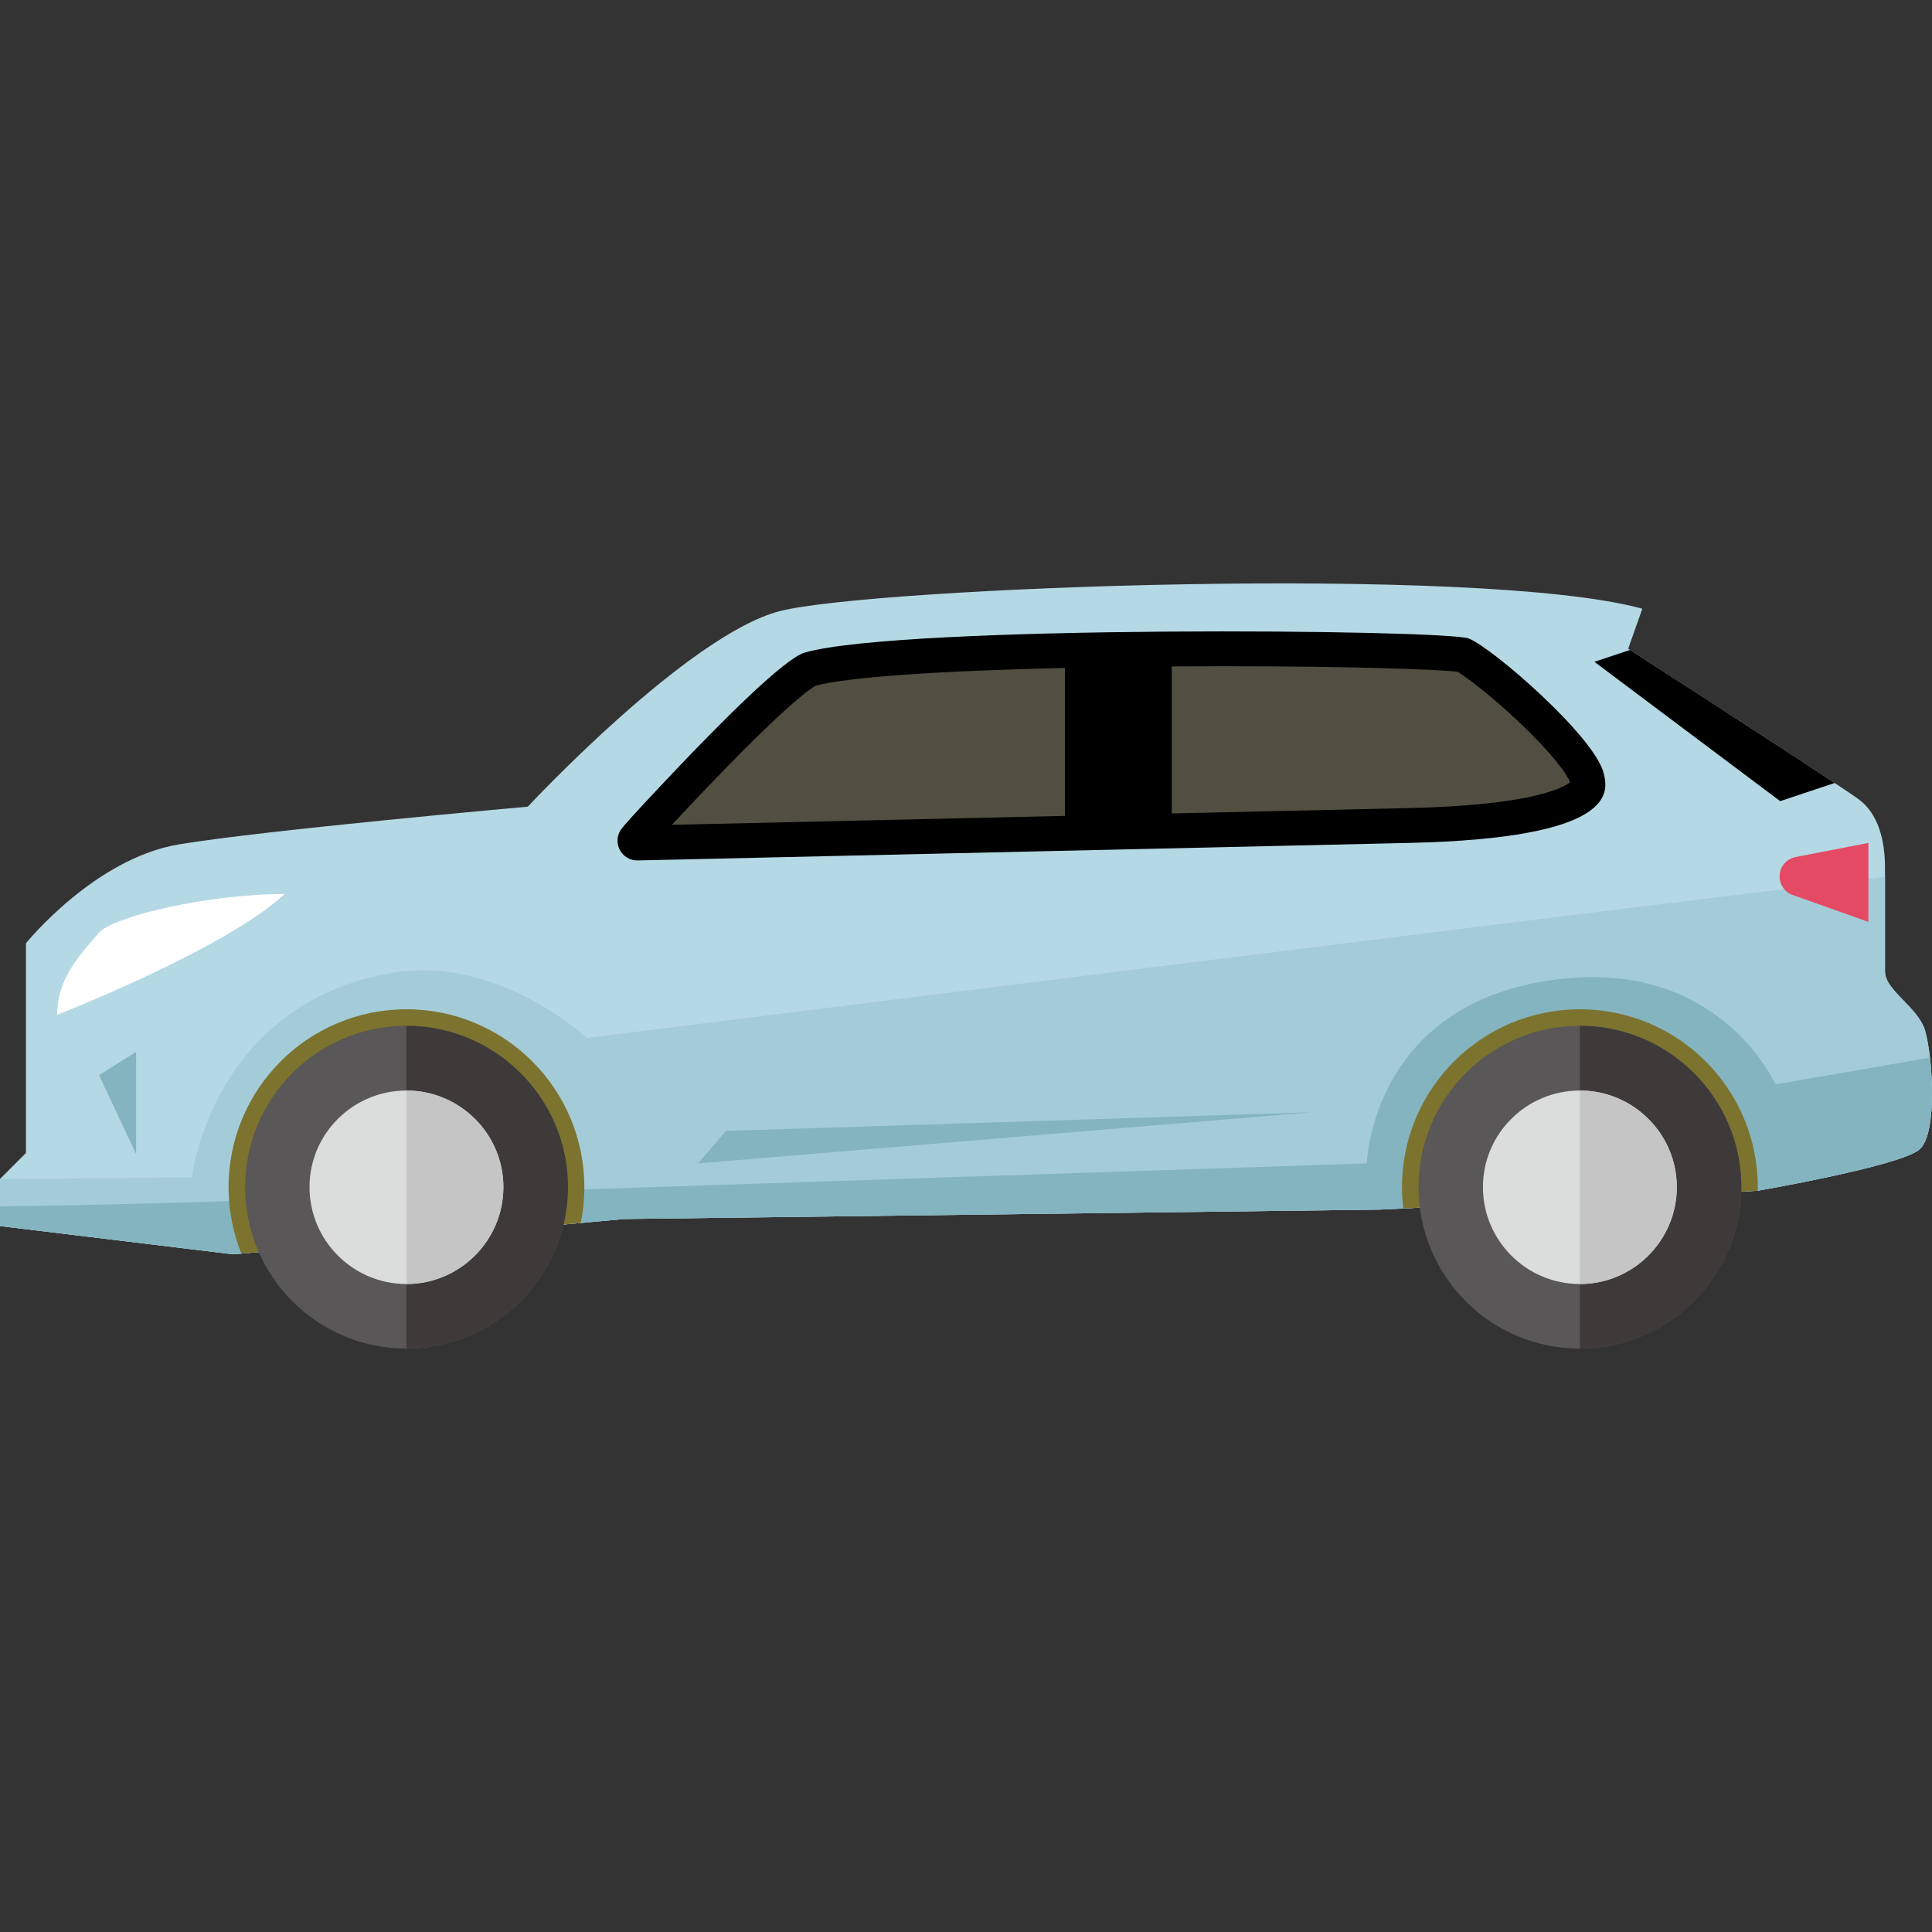 <?xml version="1.0" encoding="iso-8859-1"?>
<!-- Generator: Adobe Illustrator 18.1.1, SVG Export Plug-In . SVG Version: 6.00 Build 0)  -->
<svg version="1.1" id="_x37_" xmlns="http://www.w3.org/2000/svg" xmlns:xlink="http://www.w3.org/1999/xlink" x="0px" y="0px"
	 viewBox="0 0 512 512" style="enable-background:new 0 0 512 512;" xml:space="preserve">
<rect x="0" y="0" width="512" height="512" fill="#333333" stroke="none"/>
<g>
	<path style="fill:#B5D8E5;" d="M61.817,332.413L0,324.918v-12.487l6.869-6.87v-55.574c0,0,18.108-22.48,40.588-26.225
		c22.478-3.747,92.416-9.989,92.416-9.989s42.461-45.586,66.815-51.828c24.353-6.247,185.455-12.489,228.541-0.628l-3.746,10.616
		c0,0,56.199,36.22,61.196,39.964c4.996,3.749,6.867,10.617,6.867,18.11c0,7.495,0,22.478,0,27.476c0,4.996,8.74,9.366,10.616,15.61
		c1.873,6.244,3.519,27.15-1.477,31.524c-4.998,4.372-42.858,10.938-42.858,10.938l-99.91,4.998l-200.441,2.495L61.817,332.413z"/>
	<path style="fill:#A4CCD8;" d="M61.817,332.413l103.66-9.366l200.441-2.495l99.91-4.998c0,0,37.86-6.566,42.858-10.938
		c4.996-4.373,3.35-25.28,1.477-31.524c-1.876-6.244-10.616-10.614-10.616-15.61c0-4.513,0-17.176,0-25.105
		c-68.882,8.172-344.087,42.7-344.087,42.7s-23.385-22.153-51.692-17.231C56.089,266.137,50.843,312,50.843,312L0,312.431v12.487
		L61.817,332.413z"/>
	<path style="fill:#84B4BF;" d="M417.61,259.079c-54.156,3.693-55.385,49.23-55.385,49.23l-296.612,9.847
		c0,0-40.709,1.334-65.613,1.546v5.217l61.817,7.494l103.66-9.366l200.441-2.495l99.91-4.998c0,0,37.86-6.566,42.858-10.938
		c3.713-3.252,3.755-15.639,2.764-24.345l-40.918,7.113C470.53,287.383,456.994,256.616,417.61,259.079z"/>
	<path style="fill:#7C732F;" d="M107.714,267.469c-26.035,0-47.143,21.111-47.143,47.146c0,6.227,1.218,12.162,3.408,17.603
		l89.928-8.126c0.624-3.062,0.952-6.23,0.952-9.477C154.859,288.58,133.752,267.469,107.714,267.469z"/>
	<path style="fill:#7C732F;" d="M465.827,314.615c0-26.035-21.108-47.146-47.145-47.146c-26.036,0-47.146,21.111-47.146,47.146
		c0,1.909,0.128,3.785,0.35,5.635l93.915-4.696C465.81,315.24,465.827,314.931,465.827,314.615z"/>
	<g>
		<path style="fill:#595757;" d="M150.514,314.591c0,23.631-19.267,42.8-42.799,42.8c-23.633,0-42.748-19.169-42.748-42.8
			c0-23.581,19.115-42.748,42.748-42.748C131.246,271.843,150.514,291.01,150.514,314.591z"/>
		<path style="fill:#3E3A39;" d="M107.714,271.843c23.532,0,42.799,19.167,42.799,42.748c0,23.631-19.267,42.8-42.799,42.8V271.843z
			"/>
		<path style="fill:#DBDCDC;" d="M133.402,314.591c0,14.202-11.589,25.688-25.688,25.688c-14.15,0-25.689-11.486-25.689-25.688
			c0-14.15,11.539-25.591,25.689-25.591C121.813,289,133.402,300.441,133.402,314.591z"/>
		<path style="fill:#C5C5C6;" d="M107.714,289c14.099,0,25.688,11.44,25.688,25.591c0,14.202-11.589,25.688-25.688,25.688V289z"/>
	</g>
	<g>
		<path style="fill:#595757;" d="M461.482,314.591c0,23.631-19.269,42.8-42.799,42.8c-23.633,0-42.748-19.169-42.748-42.8
			c0-23.581,19.115-42.748,42.748-42.748C442.213,271.843,461.482,291.01,461.482,314.591z"/>
		<path style="fill:#3E3A39;" d="M418.682,271.843c23.53,0,42.799,19.167,42.799,42.748c0,23.631-19.269,42.8-42.799,42.8V271.843z"
			/>
		<path style="fill:#DBDCDC;" d="M444.37,314.591c0,14.202-11.592,25.688-25.688,25.688c-14.151,0-25.689-11.486-25.689-25.688
			c0-14.15,11.538-25.591,25.689-25.591C432.778,289,444.37,300.441,444.37,314.591z"/>
		<path style="fill:#C5C5C6;" d="M418.682,289c14.096,0,25.688,11.44,25.688,25.591c0,14.202-11.592,25.688-25.688,25.688V289z"/>
	</g>
	<path d="M168.997,228.027c-2.1,0.049-4.023-1.162-4.887-3.075c-0.866-1.913-0.505-4.156,0.918-5.702c0,0,1.371-1.841,12.872-13.979
		c13.763-14.526,30.087-30.826,35.403-32.345c25.846-7.386,169.845-6.154,175.999-3.695c6.152,2.464,33.23,25.849,35.691,35.695
		c1.231,4.92,3.694,17.229-51.691,18.459c-23.807,0.53-131.99,2.994-185.894,4.223C168.822,228.03,168.997,228.027,168.997,228.027z
		"/>
	<path d="M486.197,207.497c-14.991-9.945-49.791-32.388-54.234-35.256l-9.432,3.143l49.229,36.922L486.197,207.497z"/>
	<path style="fill:#FFFFFF;" d="M15.153,268.925c0,0,44.307-17.231,60.308-32.001c-20.85,0-45.652,6.052-49.272,10.288
		C21.306,252.923,15.153,259.199,15.153,268.925z"/>
	<polygon style="fill:#84B4BF;" points="184.996,308.309 192.382,299.694 347.455,294.769 	"/>
	<polygon style="fill:#84B4BF;" points="26.23,284.924 36.074,278.77 36.074,305.848 	"/>
	<path style="fill:#E54A64;" d="M495.145,223.385l-19.3,3.735c-2.317,0.45-4.048,2.395-4.225,4.747
		c-0.177,2.355,1.244,4.535,3.469,5.322l20.056,7.118V223.385z"/>
	<g>
		<path style="fill:#514F41;" d="M282.226,177.006c-33.305,0.759-57.677,2.44-66.068,4.704c-1.163,0.626-7.861,4.894-31.557,29.908
			c-2.732,2.88-4.873,5.168-6.552,6.97l9.149-0.209c22.467-0.511,59.533-1.356,95.028-2.164V177.006z"/>
		<path style="fill:#514F41;" d="M416.053,207.215c-0.392-1.239-3.624-6.548-13.748-16.092
			c-7.552-7.121-13.815-11.781-16.039-13.093c-5.097-0.647-28.172-1.471-62.001-1.471c-4.672,0-9.25,0.014-13.732,0.044v38.969
			c28.559-0.648,52.77-1.197,62.564-1.417c32.81-0.725,41.178-5.404,42.981-6.834C416.068,207.278,416.057,207.242,416.053,207.215z
			"/>
	</g>
</g>
</svg>
